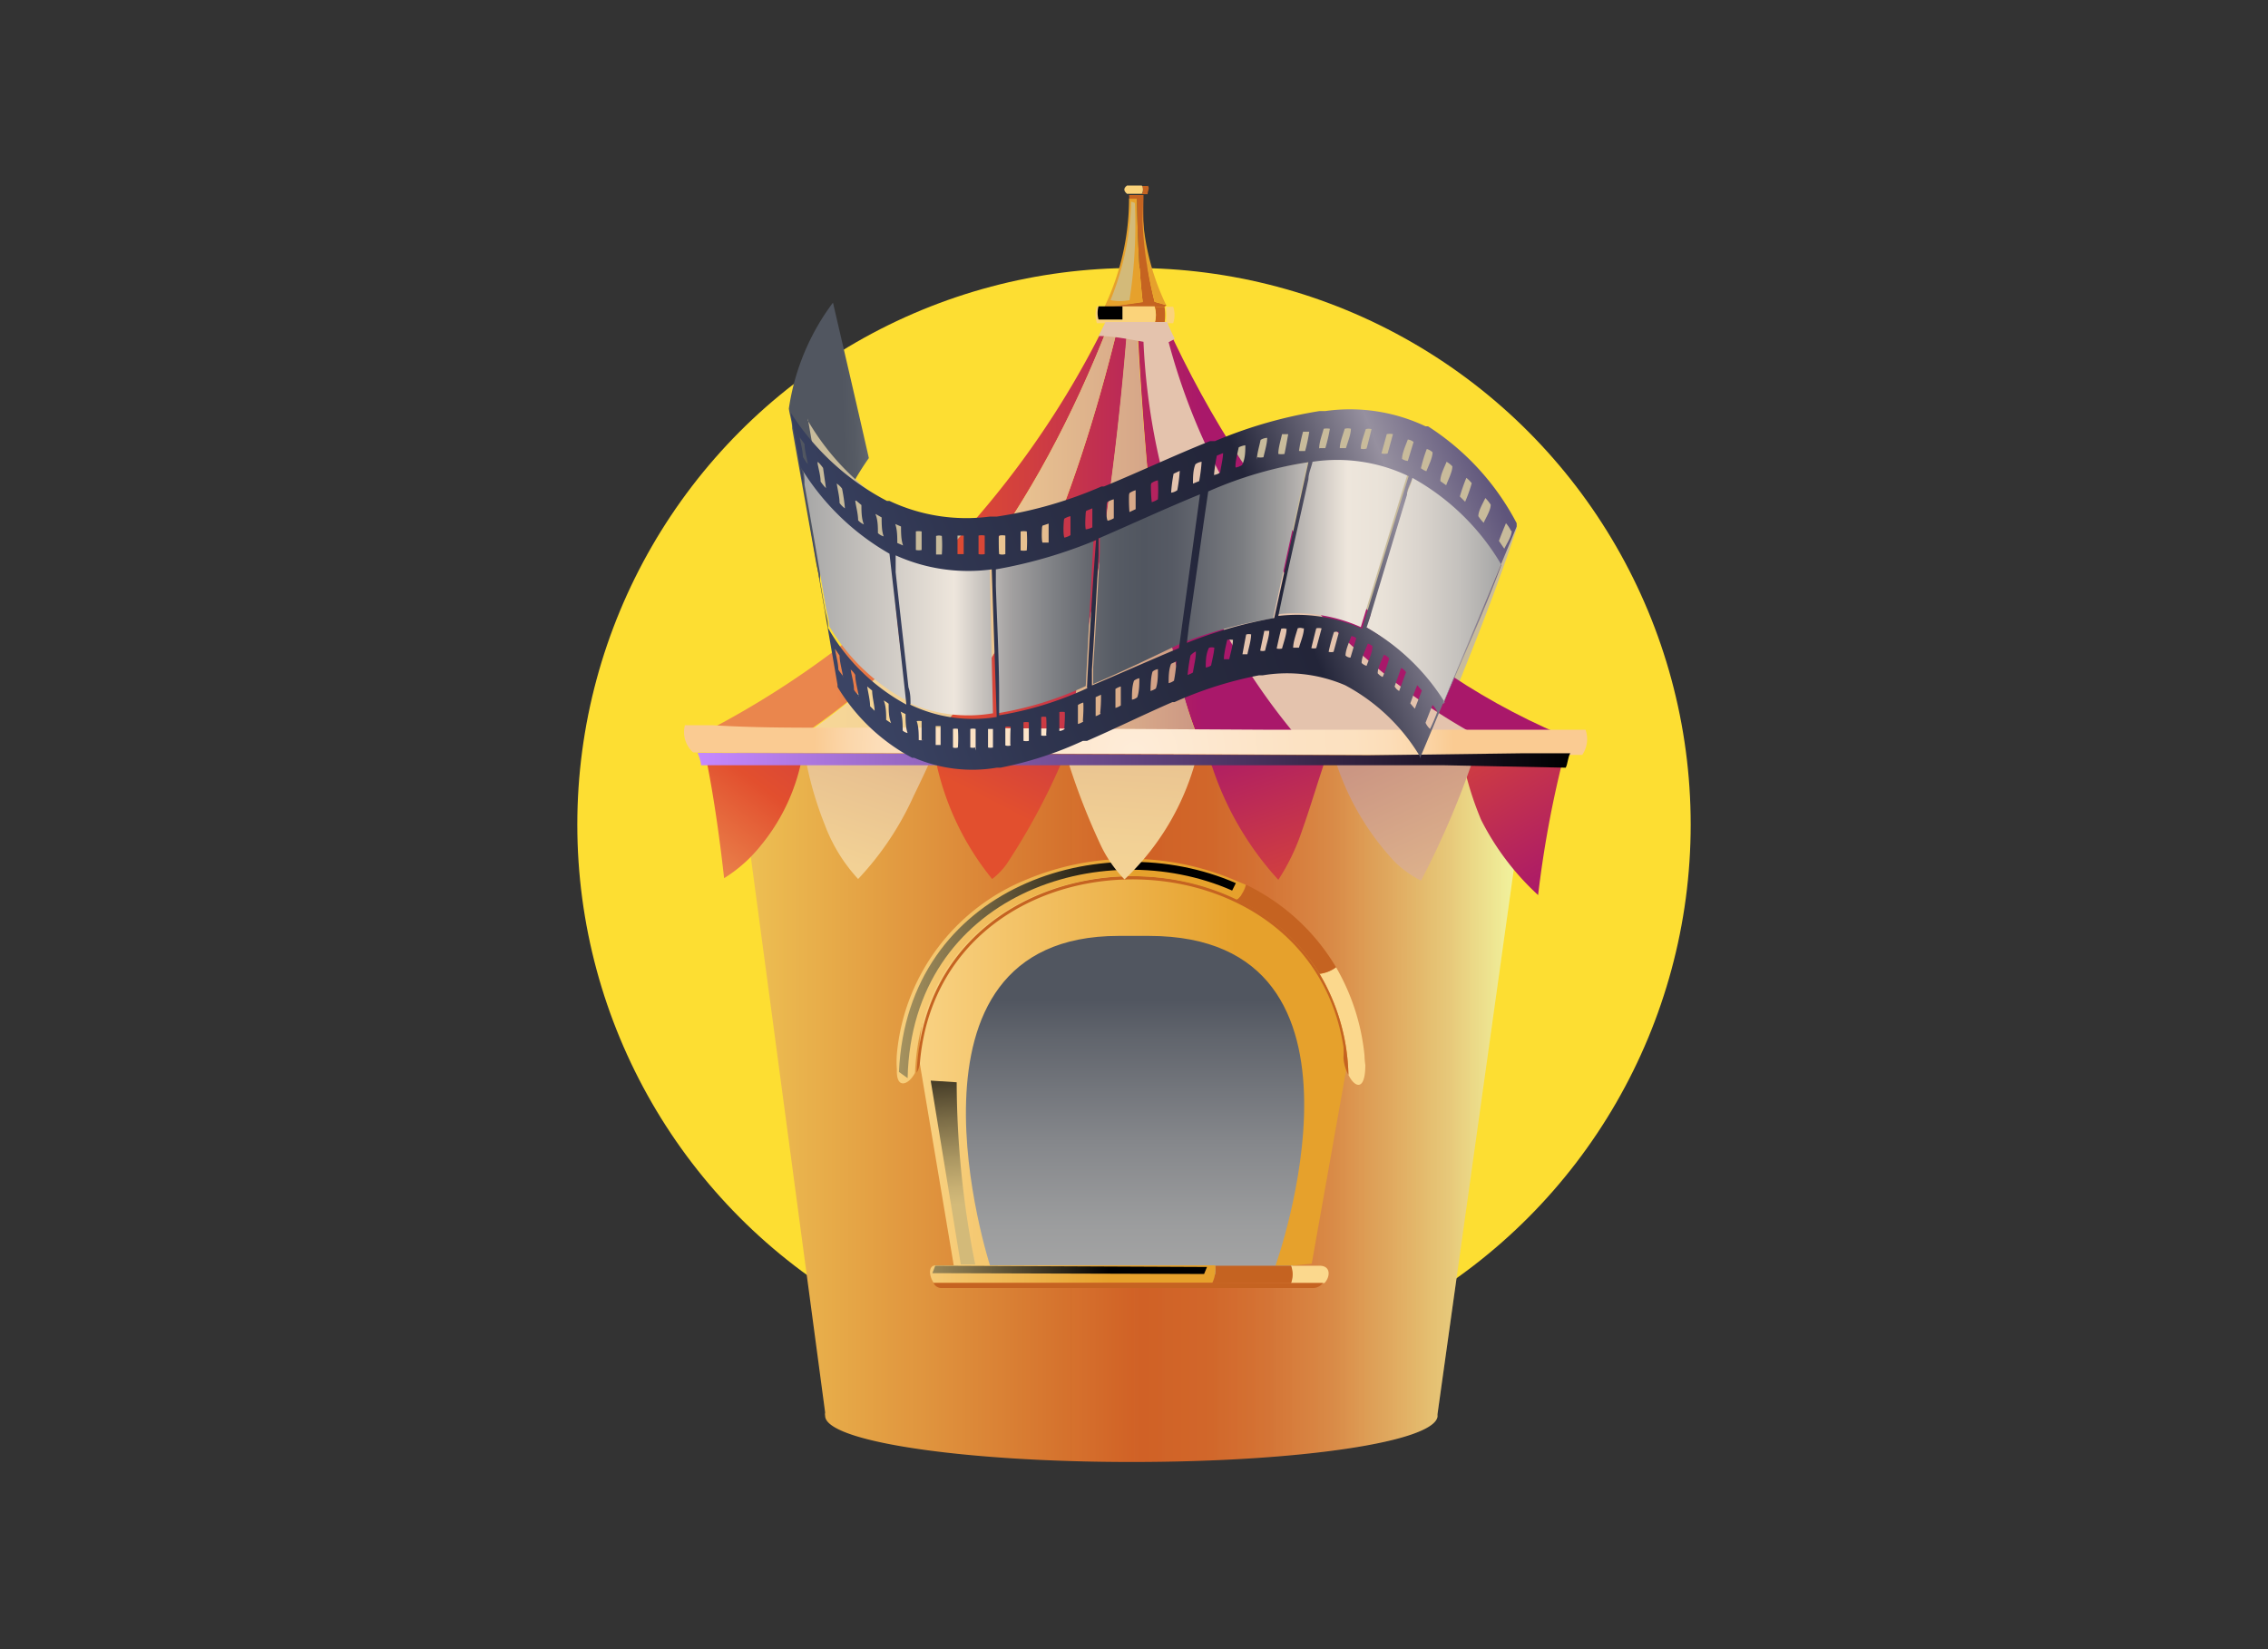 <svg xmlns="http://www.w3.org/2000/svg" xmlns:xlink="http://www.w3.org/1999/xlink" viewBox="0 0 55 40"><rect x="0" y="0" width="55" height="40" fill="#333333" stroke="none"/><defs><style>.cls-1{isolation:isolate;}.cls-2{fill:#fdde32;}.cls-3{fill:#e2e2e2;}.cls-4{fill:url(#未命名漸層_1431);}.cls-5{fill:#c8bb9b;}.cls-6{fill:url(#未命名漸層_1067);}.cls-7{fill:url(#未命名漸層_1086);}.cls-8{fill:url(#未命名漸層_1463);}.cls-9{fill:url(#鍊踑臇蜸馯鳺艜_132);}.cls-10{fill:url(#鍊踑臇蜸馯鳺艜_132-2);}.cls-11{fill:#c56321;}.cls-12{fill:url(#鍊踑臇蜸馯鳺艜_132-3);}.cls-13,.cls-16,.cls-17,.cls-20,.cls-21{mix-blend-mode:screen;}.cls-13{fill:url(#鍊踑臇蜸馯鳺艜_130);}.cls-14{fill:url(#鍊踑臇蜸馯鳺艜_132-4);}.cls-15{fill:url(#鍊踑臇蜸馯鳺艜_132-5);}.cls-16{fill:url(#鍊踑臇蜸馯鳺艜_130-2);}.cls-17{fill:url(#鍊踑臇蜸馯鳺艜_130-3);}.cls-18{fill:#fbd37a;}.cls-19{fill:url(#鍊踑臇蜸馯鳺艜_136);}.cls-20{fill:url(#鍊踑臇蜸馯鳺艜_130-4);}.cls-21{fill:url(#鍊踑臇蜸馯鳺艜_130-5);}.cls-22{fill:url(#鍊踑臇蜸馯鳺艜_5);}.cls-23{fill:url(#鍊踑臇蜸馯鳺艜_5-2);}.cls-24{fill:url(#鍊踑臇蜸馯鳺艜_5-3);}.cls-25{fill:url(#鍊踑臇蜸馯鳺艜_5-4);}.cls-26{fill:url(#鍊踑臇蜸馯鳺艜_2);}.cls-27{fill:url(#鍊踑臇蜸馯鳺艜_2-2);}.cls-28{fill:url(#鍊踑臇蜸馯鳺艜_2-3);}.cls-29{fill:#e4c3ad;mix-blend-mode:multiply;}.cls-30{fill:url(#未命名漸層_655);}.cls-31{fill:url(#未命名漸層_657);}.cls-32{fill:url(#未命名漸層_664);}.cls-33{fill:url(#鍊踑臇蜸馯鳺艜_5-5);}.cls-34{fill:url(#未命名漸層_666);}.cls-35{fill:url(#未命名漸層_665);}.cls-36{fill:url(#未命名漸層_657-2);}.cls-37{fill:url(#未命名漸層_682);}.cls-38{fill:url(#未命名漸層_681);}.cls-39{fill:url(#未命名漸層_1412);}.cls-40{fill:url(#未命名漸層_1419);}</style><linearGradient id="未命名漸層_1431" x1="270.54" y1="516.1" x2="272.43" y2="516.1" gradientTransform="matrix(1.02, 0.03, 0.03, 1.06, -271.12, -545.06)" gradientUnits="userSpaceOnUse"><stop offset="0.06" stop-color="#515660"/><stop offset="0.22" stop-color="#565b64"/><stop offset="0.41" stop-color="#646870"/><stop offset="0.61" stop-color="#7b7e84"/><stop offset="0.82" stop-color="#9c9c9f"/><stop offset="0.9" stop-color="#aaaaab"/></linearGradient><linearGradient id="未命名漸層_1067" x1="17.87" y1="26.72" x2="37.1" y2="26.72" gradientUnits="userSpaceOnUse"><stop offset="0" stop-color="#eec253"/><stop offset="0.51" stop-color="#cf5e22"/><stop offset="0.59" stop-color="#d06224"/><stop offset="0.67" stop-color="#d26d2b"/><stop offset="0.75" stop-color="#d68037"/><stop offset="0.82" stop-color="#db9b47"/><stop offset="0.9" stop-color="#e2bd5c"/><stop offset="0.97" stop-color="#ebe775"/><stop offset="1" stop-color="#eef87f"/></linearGradient><linearGradient id="未命名漸層_1086" x1="16.13" y1="26.76" x2="39.01" y2="26.76" gradientUnits="userSpaceOnUse"><stop offset="0" stop-color="#fff" stop-opacity="0"/><stop offset="0.44" stop-color="#fff" stop-opacity="0.01"/><stop offset="0.59" stop-color="#fff" stop-opacity="0.03"/><stop offset="0.71" stop-color="#fff" stop-opacity="0.08"/><stop offset="0.8" stop-color="#fff" stop-opacity="0.15"/><stop offset="0.87" stop-color="#fff" stop-opacity="0.23"/><stop offset="0.92" stop-color="#fff" stop-opacity="0.3"/></linearGradient><linearGradient id="未命名漸層_1463" x1="27.53" y1="31.03" x2="27.53" y2="20.27" gradientUnits="userSpaceOnUse"><stop offset="0" stop-color="#a5a5a5"/><stop offset="0.12" stop-color="#9c9d9e"/><stop offset="0.31" stop-color="#85878b"/><stop offset="0.55" stop-color="#60646c"/><stop offset="0.63" stop-color="#515660"/></linearGradient><linearGradient id="鍊踑臇蜸馯鳺艜_132" x1="-23.16" y1="-890.39" x2="-12.76" y2="-890.39" gradientTransform="matrix(1, 0, 0, 0.88, 43.04, 808.54)" gradientUnits="userSpaceOnUse"><stop offset="0.14" stop-color="#fbd88d"/><stop offset="0.97" stop-color="#e6a12c"/></linearGradient><linearGradient id="鍊踑臇蜸馯鳺艜_132-2" x1="-13.09" y1="-884.73" x2="-14.32" y2="-884.73" xlink:href="#鍊踑臇蜸馯鳺艜_132"/><linearGradient id="鍊踑臇蜸馯鳺艜_132-3" x1="-22.88" y1="-884.73" x2="-15.95" y2="-884.73" xlink:href="#鍊踑臇蜸馯鳺艜_132"/><linearGradient id="鍊踑臇蜸馯鳺艜_130" x1="-22.82" y1="-884.83" x2="-16.16" y2="-884.83" gradientTransform="matrix(1, 0, 0, 0.88, 43.04, 808.54)" gradientUnits="userSpaceOnUse"><stop offset="0" stop-color="#d3ba79"/><stop offset="0.1" stop-color="#c8b073"/><stop offset="0.27" stop-color="#ab9762"/><stop offset="0.5" stop-color="#7c6d47"/><stop offset="0.77" stop-color="#3c3422"/><stop offset="1"/></linearGradient><linearGradient id="鍊踑臇蜸馯鳺艜_132-4" x1="-12.24" y1="-891.59" x2="-13.54" y2="-891.59" xlink:href="#鍊踑臇蜸馯鳺艜_132"/><linearGradient id="鍊踑臇蜸馯鳺艜_132-5" x1="-23.7" y1="-893.07" x2="-15.26" y2="-893.07" xlink:href="#鍊踑臇蜸馯鳺艜_132"/><linearGradient id="鍊踑臇蜸馯鳺艜_130-2" x1="-23.65" y1="-893.12" x2="-15.49" y2="-893.12" xlink:href="#鍊踑臇蜸馯鳺艜_130"/><linearGradient id="鍊踑臇蜸馯鳺艜_130-3" x1="-22.16" y1="-885.4" x2="-22.54" y2="-890.07" xlink:href="#鍊踑臇蜸馯鳺艜_130"/><linearGradient id="鍊踑臇蜸馯鳺艜_136" x1="-18.7" y1="-2475.47" x2="-17.2" y2="-2475.47" gradientTransform="matrix(1, 0, 0, 0.74, 39.79, 1833.07)" gradientUnits="userSpaceOnUse"><stop offset="0.21" stop-color="#fbd88d"/><stop offset="0.97" stop-color="#e6a12c"/></linearGradient><linearGradient id="鍊踑臇蜸馯鳺艜_130-4" x1="-18.25" y1="-2473.77" x2="-18.25" y2="-2477.39" gradientTransform="matrix(1, 0, 0, 0.74, 39.79, 1833.07)" xlink:href="#鍊踑臇蜸馯鳺艜_130"/><linearGradient id="鍊踑臇蜸馯鳺艜_130-5" x1="-18.52" y1="-2473.8" x2="-18.52" y2="-2473.04" gradientTransform="matrix(1, 0, 0, 0.74, 39.79, 1833.07)" xlink:href="#鍊踑臇蜸馯鳺艜_130"/><linearGradient id="鍊踑臇蜸馯鳺艜_5" x1="-22.75" y1="-905.31" x2="-13.87" y2="-905.31" gradientTransform="matrix(1, 0, 0, 0.88, 43.04, 808.54)" gradientUnits="userSpaceOnUse"><stop offset="0" stop-color="#ea864d"/><stop offset="0.27" stop-color="#e24f2e"/><stop offset="0.52" stop-color="#d13f3f"/><stop offset="1" stop-color="#a9186a"/></linearGradient><linearGradient id="鍊踑臇蜸馯鳺艜_5-2" x1="-22.75" y1="-905.32" x2="-13.87" y2="-905.32" xlink:href="#鍊踑臇蜸馯鳺艜_5"/><linearGradient id="鍊踑臇蜸馯鳺艜_5-3" x1="-22.75" y1="-905.34" x2="-13.87" y2="-905.34" xlink:href="#鍊踑臇蜸馯鳺艜_5"/><linearGradient id="鍊踑臇蜸馯鳺艜_5-4" x1="-22.75" y1="-905.35" x2="-13.87" y2="-905.35" xlink:href="#鍊踑臇蜸馯鳺艜_5"/><linearGradient id="鍊踑臇蜸馯鳺艜_2" x1="-22.75" y1="-905.31" x2="-13.87" y2="-905.31" gradientTransform="matrix(1, 0, 0, 0.88, 43.04, 808.54)" gradientUnits="userSpaceOnUse"><stop offset="0" stop-color="#f6d697"/><stop offset="0.23" stop-color="#f2d195"/><stop offset="0.51" stop-color="#e8c190"/><stop offset="0.82" stop-color="#d7a889"/><stop offset="1" stop-color="#cb9683"/></linearGradient><linearGradient id="鍊踑臇蜸馯鳺艜_2-2" x1="-22.75" y1="-905.33" x2="-13.87" y2="-905.33" xlink:href="#鍊踑臇蜸馯鳺艜_2"/><linearGradient id="鍊踑臇蜸馯鳺艜_2-3" x1="-22.75" y1="-905.34" x2="-13.87" y2="-905.34" xlink:href="#鍊踑臇蜸馯鳺艜_2"/><linearGradient id="未命名漸層_655" x1="16.69" y1="20.92" x2="22" y2="13.95" gradientUnits="userSpaceOnUse"><stop offset="0" stop-color="#ea864d"/><stop offset="0.29" stop-color="#e24f2e"/><stop offset="0.54" stop-color="#d13f3f"/><stop offset="1" stop-color="#a9186a"/></linearGradient><linearGradient id="未命名漸層_657" x1="19.65" y1="22.61" x2="22.23" y2="14.93" gradientTransform="matrix(1, 0, 0, 1, 0, 0)" xlink:href="#鍊踑臇蜸馯鳺艜_2"/><linearGradient id="未命名漸層_664" x1="23.01" y1="20.85" x2="26.26" y2="14.54" gradientUnits="userSpaceOnUse"><stop offset="0.24" stop-color="#e24f2e"/><stop offset="0.5" stop-color="#d13f3f"/><stop offset="1" stop-color="#a9186a"/></linearGradient><linearGradient id="鍊踑臇蜸馯鳺艜_5-5" x1="33.77" y1="14.15" x2="38.21" y2="21.29" gradientTransform="matrix(1, 0, 0, 1, 0, 0)" xlink:href="#鍊踑臇蜸馯鳺艜_5"/><linearGradient id="未命名漸層_666" x1="37.06" y1="24.9" x2="33.46" y2="17.23" gradientUnits="userSpaceOnUse"><stop offset="0" stop-color="#f6d697"/><stop offset="0.88" stop-color="#cb9683"/></linearGradient><linearGradient id="未命名漸層_665" x1="32.39" y1="23.35" x2="30.38" y2="17.44" gradientUnits="userSpaceOnUse"><stop offset="0.04" stop-color="#e24f2e"/><stop offset="0.37" stop-color="#d13f3f"/><stop offset="1" stop-color="#a9186a"/></linearGradient><linearGradient id="未命名漸層_657-2" x1="27.19" y1="22.65" x2="27.75" y2="13.34" gradientTransform="matrix(1, 0, 0, 1, 0, 0)" xlink:href="#鍊踑臇蜸馯鳺艜_2"/><radialGradient id="未命名漸層_682" cx="27.5" cy="137.66" r="7.76" gradientTransform="translate(0 -122.14) scale(1 1.02)" gradientUnits="userSpaceOnUse"><stop offset="0.01" stop-color="#feecd8"/><stop offset="0.51" stop-color="#fce2c3"/><stop offset="0.69" stop-color="#fce1c0"/><stop offset="0.8" stop-color="#fcddb8"/><stop offset="0.9" stop-color="#fbd6a9"/><stop offset="0.99" stop-color="#facc94"/><stop offset="1" stop-color="#facb92"/></radialGradient><linearGradient id="未命名漸層_681" x1="16.95" y1="18.41" x2="38.08" y2="18.41" gradientUnits="userSpaceOnUse"><stop offset="0" stop-color="#c588ff"/><stop offset="1"/></linearGradient><linearGradient id="未命名漸層_1412" x1="19.4" y1="14.26" x2="36.42" y2="14.26" gradientUnits="userSpaceOnUse"><stop offset="0" stop-color="#a5a5a5"/><stop offset="0.22" stop-color="#eee6dc"/><stop offset="0.25" stop-color="#d0cbc5"/><stop offset="0.3" stop-color="#a3a1a1"/><stop offset="0.36" stop-color="#7f8185"/><stop offset="0.41" stop-color="#666970"/><stop offset="0.45" stop-color="#565b64"/><stop offset="0.49" stop-color="#515660"/><stop offset="0.53" stop-color="#565a64"/><stop offset="0.57" stop-color="#64676f"/><stop offset="0.63" stop-color="#7b7d81"/><stop offset="0.68" stop-color="#9c9b9b"/><stop offset="0.73" stop-color="#c6c1bc"/><stop offset="0.78" stop-color="#eee6dc"/><stop offset="0.83" stop-color="#e9e2d8"/><stop offset="0.88" stop-color="#dbd5ce"/><stop offset="0.94" stop-color="#c4c1bd"/><stop offset="1" stop-color="#a5a5a5"/></linearGradient><linearGradient id="未命名漸層_1419" x1="35.76" y1="10.56" x2="20.55" y2="16.56" gradientUnits="userSpaceOnUse"><stop offset="0" stop-color="#5f557b"/><stop offset="0.14" stop-color="#96909f"/><stop offset="0.34" stop-color="#232539"/><stop offset="0.53" stop-color="#272a3f"/><stop offset="0.79" stop-color="#303651"/><stop offset="1" stop-color="#3b4464"/></linearGradient></defs><title>頁面_Mobile_FAol</title><g class="cls-1"><g id="Menu"><circle class="cls-2" cx="27.5" cy="20" r="13.5"/><path class="cls-3" d="M31.55,10.12h0c-.07.13-.14.26-.22.39l-1.48,2.63-.22.39s0,0,0,0a5.59,5.59,0,0,1,1.79,2.16l2.19-3.1a6.06,6.06,0,0,0-2-2.5Z"/><path class="cls-4" d="M21.07,11.11a7,7,0,0,0-1.2,3h0v0c0-.16-.05-.31-.08-.47-.19-1.08-.39-2.17-.58-3.25,0-.16-.06-.32-.08-.48a0,0,0,0,1,0,0,5.65,5.65,0,0,1,1.07-2.57C20.48,8.55,20.78,9.83,21.07,11.11Z"/><path class="cls-5" d="M34.58,18.5l0-.06a4.56,4.56,0,0,0-1.8-1.71h0l0,0-.05,0a3.5,3.5,0,0,0-1.94-.24h-.1a8.79,8.79,0,0,0-2,.64h0l0,0c-.69.3-1.38.65-2.07.94h0l-.05,0a9.31,9.31,0,0,1-2,.64h-.1a3.41,3.41,0,0,1-1.94-.23h0l0,0,0,0a4.56,4.56,0,0,1-1.8-1.71l0,0,0,0-1.14-6.62,0,.05,0,0a6,6,0,0,0,2.24,2.21l.05,0,0,0h0a4.32,4.32,0,0,0,2.42.37h.11a10.76,10.76,0,0,0,2.53-.73l.06,0h.06c.85-.35,1.71-.75,2.56-1.1l.06,0,0,0h0A10.9,10.9,0,0,1,32,10.16h.12a4.35,4.35,0,0,1,2.42.37l0,0,0,0h0a6,6,0,0,1,2.24,2.21.35.35,0,0,1,0,.08C36.14,14.75,35.36,16.62,34.58,18.5Z"/><path class="cls-6" d="M37.05,18.12a.3.3,0,0,0-.17-.08L18.08,18a.21.21,0,0,0-.16.08.23.23,0,0,0-.05.18l2.14,16h0a.19.19,0,0,0,0,.08c0,.62,3.33,1.12,7.43,1.12s7.33-.49,7.42-1.1c0,0,0,0,0-.06l2.24-16A.29.29,0,0,0,37.05,18.12Z"/><path class="cls-7" d="M37.05,18.16a.3.3,0,0,0-.17-.08L18.08,18a.21.21,0,0,0-.16.08.23.23,0,0,0-.05.18l2.14,16h0a.19.19,0,0,0,0,.08c0,.62,3.33,1.12,7.43,1.12s7.33-.49,7.42-1.1c0,0,0,0,0-.06l2.24-16A.29.29,0,0,0,37.05,18.16Z"/><path class="cls-8" d="M22.87,25.91l.7,5,7.74,0,.89-5a4.41,4.41,0,0,0-4.74-3.83C23.1,22.15,22.87,25.91,22.87,25.91Z"/><path class="cls-9" d="M31.31,30.7h-.38s2.88-8-3.07-8h-.73c-5.71,0-3.12,8-3.12,8h-.88l-.84-5c0-6.09,10.41-6.06,10.4,0l-.88,4.95Z"/><path class="cls-10" d="M32,30.7c.28,0,.26.27.12.42H31.3a.61.61,0,0,0,0-.42H32Z"/><path class="cls-11" d="M31.3,31.12h.78a.31.31,0,0,1-.22.12h-.14l-8.47,0h-.44a.21.21,0,0,1-.17-.12l6.76,0Z"/><path class="cls-11" d="M31.31,30.7a.61.61,0,0,1,0,.42H29.4a.77.77,0,0,0,.07-.42h1.84Z"/><path class="cls-12" d="M29.47,30.69a.77.77,0,0,1-.07.42l-6.76,0c-.11-.16-.14-.42.06-.42H24Z"/><polygon class="cls-13" points="22.68 30.7 29.27 30.73 29.2 30.9 22.61 30.88 22.68 30.7"/><path class="cls-14" d="M33.11,25.83c0,.65-.26.55-.41.24h0a5,5,0,0,0-.7-2.45.83.83,0,0,0,.4-.16,5.3,5.3,0,0,1,.69,2.14A1.79,1.79,0,0,0,33.11,25.83Z"/><path class="cls-11" d="M32,23.62a5,5,0,0,1,.7,2.45h0a1,1,0,0,1-.12-.41,2.51,2.51,0,0,0,0-.27c-.84-5.29-9-5.42-10.16-.34a5.27,5.27,0,0,0-.11.71.66.66,0,0,1-.08.26c.18-4.27,4.74-5.68,7.8-4.2A4.77,4.77,0,0,1,32,23.62Z"/><path class="cls-11" d="M32.4,23.46a.83.83,0,0,1-.4.16,4.77,4.77,0,0,0-2-1.8.68.68,0,0,0,.22-.36A5.14,5.14,0,0,1,32.4,23.46Z"/><path class="cls-15" d="M30.21,21.46a.68.68,0,0,1-.22.36c-3.06-1.48-7.62-.07-7.8,4.2-.14.28-.46.43-.44-.08a2.43,2.43,0,0,1,0-.38,5.06,5.06,0,0,1,3.15-4.23,6.5,6.5,0,0,1,5,0Z"/><path class="cls-16" d="M21.8,26c.2-4.5,4.91-6,8.17-4.58l-.09.18c-3.18-1.4-7.77.11-7.87,4.55Z"/><path class="cls-17" d="M22.57,26.21l.73,4.46h.35a22.62,22.62,0,0,1-.45-4.42Z"/><path class="cls-18" d="M28.45,7.44a.62.62,0,0,1,0,.4h-.18a1.34,1.34,0,0,0,0-.4h.21Z"/><path class="cls-11" d="M28.24,7.44H26.86l.85-.12c-.09-.79-.12-1.57-.14-2.49l-.19,0a.31.31,0,0,0,0-.1h.35v.1l0,0A9.35,9.35,0,0,0,28,7.32l.29.08v0Z"/><path class="cls-11" d="M28.24,7.44a1.34,1.34,0,0,1,0,.4H28a.68.68,0,0,0,0-.4Z"/><path class="cls-18" d="M28,7.44a.68.68,0,0,1,0,.4H26.6a.66.66,0,0,1,0-.41H28Z"/><path class="cls-11" d="M27.83,4.5c.06.06,0,.13,0,.21h-.14a.2.2,0,0,0,0-.2h.14Z"/><path class="cls-19" d="M28.28,7.4,28,7.32a9.35,9.35,0,0,1-.3-2.49l0,0A5.84,5.84,0,0,0,28.28,7.4Zm-.71-2.58-.19,0a6.11,6.11,0,0,1-.6,2.63h.08l.85-.12C27.62,6.52,27.59,5.74,27.57,4.82Z"/><path class="cls-18" d="M27.69,4.5a.2.2,0,0,1,0,.2h-.36c-.08-.07-.09-.13,0-.2h.4Z"/><path class="cls-20" d="M27.43,4.89a6.71,6.71,0,0,1-.5,2.39,1.18,1.18,0,0,0,.46,0,11.61,11.61,0,0,0,.13-2.36Z"/><path class="cls-21" d="M26.64,7.43a.58.58,0,0,0,0,.32h.58l0-.32Z"/><path class="cls-22" d="M37.85,17.82l-2.63,0C32,16,29.65,12.59,28,7.84h.27C30.45,12.6,33.6,16,37.85,17.82Z"/><path class="cls-23" d="M32.11,17.78l-3.1,0c-.75-1.92-1.18-5.21-1.43-9.92h.22C28.74,12.57,30.14,15.9,32.11,17.78Z"/><path class="cls-24" d="M27.13,7.84h.22a73.42,73.42,0,0,1-1.45,9.89h0l-3.12,0h0C24.5,15.7,26,12.51,27.13,7.84Z"/><path class="cls-25" d="M26.81,7.84h.09c-1.81,4.65-4.28,7.79-7.23,9.84h0l-2.43,0A22.17,22.17,0,0,0,26.81,7.84Z"/><path class="cls-26" d="M35.22,17.8l-3.11,0c-2-1.88-3.37-5.21-4.31-9.94H28C29.65,12.59,32,16,35.22,17.8Z"/><path class="cls-27" d="M29,17.76l-3.11,0h0a73.42,73.42,0,0,0,1.45-9.89h.23C27.83,12.55,28.26,15.84,29,17.76Z"/><path class="cls-28" d="M26.9,7.84h.23C26,12.51,24.5,15.7,22.78,17.71h0l-3.11,0h0C22.62,15.63,25.09,12.49,26.9,7.84Z"/><path class="cls-29" d="M26.64,8.15c.37,0,.73.08,1.09.14a16,16,0,0,0,3.64,9.48h.74l3.11,0h.46a15.43,15.43,0,0,1-7.34-9.47l.15-.08c-.07-.14-.13-.27-.19-.41H26.81Z"/><path class="cls-30" d="M17.56,21.3a3.48,3.48,0,0,0,.88-.78,4.76,4.76,0,0,0,1-2.09H17.13C17.32,19.36,17.47,20.48,17.56,21.3Z"/><path class="cls-31" d="M20,20a4,4,0,0,0,.81,1.32,7.3,7.3,0,0,0,1.34-2c.14-.29.28-.58.4-.85h-3A8.38,8.38,0,0,0,20,20Z"/><path class="cls-32" d="M24.06,21.32a1.72,1.72,0,0,0,.35-.36,15.83,15.83,0,0,0,1.36-2.53H22.69A6.71,6.71,0,0,0,24.06,21.32Z"/><path class="cls-33" d="M35.92,19.89a6.39,6.39,0,0,0,1.38,1.82,26,26,0,0,1,.6-3.28H35.47A7.61,7.61,0,0,0,35.92,19.89Z"/><path class="cls-34" d="M33.83,20.91a2.62,2.62,0,0,0,.63.45,21,21,0,0,0,1.26-2.93H32.38A6.41,6.41,0,0,0,33.83,20.91Z"/><path class="cls-35" d="M29.4,18.61A7.59,7.59,0,0,0,31,21.34a5.2,5.2,0,0,0,.57-1.18c.21-.59.4-1.24.57-1.73h-2.8C29.34,18.49,29.37,18.54,29.4,18.61Z"/><path class="cls-36" d="M26.67,20.45a3.07,3.07,0,0,0,.6.88A6.2,6.2,0,0,0,29,18.43H25.89A16.26,16.26,0,0,0,26.67,20.45Z"/><path class="cls-37" d="M38.45,17.7H30.81L22,17.65l-1.87,0c-.95,0-1.9,0-2.84-.06h-.68a.66.66,0,0,0,.2.66H17l16,.06h5.37A.68.68,0,0,0,38.45,17.7Z"/><path class="cls-38" d="M36.94,18.27h1.14c-.06.1-.06.25-.11.35h0l-3-.06H17c0-.1-.05-.2-.08-.3l16.27.06Z"/><path class="cls-39" d="M22,17a4.84,4.84,0,0,1-1.89-1.81.1.1,0,0,1,0,0c0-.15-.05-.29-.08-.44-.17-1-.34-2-.52-3,0-.14,0-.29-.07-.44v0h0a6,6,0,0,0,2.16,2.11C21.7,14.6,21.84,15.82,22,17ZM33,15.21c.38-1.24.75-2.47,1.13-3.7a4,4,0,0,0-2.33-.35h0v0c0,.14-.07.28-.1.42-.21,1-.43,1.93-.64,2.89l-.09.43s0,0,0,0A3.86,3.86,0,0,1,33,15.21Zm-3.75-3.33h0v0l-.06.41c-.14,1-.27,1.91-.41,2.86l-.05.42s0,0,0,0A10.62,10.62,0,0,1,30.87,15c.28-1.26.55-2.52.83-3.78A9.54,9.54,0,0,0,29.27,11.88Zm5-.32h0v0c0,.14-.09.27-.13.41l-.87,2.83c0,.14-.08.27-.13.41v0A5.29,5.29,0,0,1,35,17.07c.46-1.13.93-2.26,1.4-3.4A5.72,5.72,0,0,0,34.26,11.56ZM21.67,13.43h0v0c0,.13,0,.27,0,.41.1.93.21,1.86.31,2.79,0,.14,0,.28.05.41v0a3.53,3.53,0,0,0,2.05.26L24,13.77A4.27,4.27,0,0,1,21.67,13.43Zm5-.43h0v0l0,.41c-.05.92-.1,1.85-.16,2.77,0,.14,0,.27,0,.41s0,0,0,0c.71-.3,1.45-.66,2.16-1l.51-3.73C28.33,12.26,27.49,12.65,26.68,13Zm-2.56.76h0v0c0,.13,0,.27,0,.4,0,.91.06,1.82.08,2.73,0,.14,0,.27,0,.41h0a8.21,8.21,0,0,0,2.14-.66c.06-1.2.13-2.41.19-3.62A11.49,11.49,0,0,1,24.12,13.76Z"/><path class="cls-40" d="M34.63,10.34h-.06l0,0a4.28,4.28,0,0,0-2.43-.37H32a11,11,0,0,0-2.54.73h-.06l-.06,0c-.85.34-1.72.75-2.57,1.1h0l0,0-.06,0a10.07,10.07,0,0,1-2.54.73H24a4.37,4.37,0,0,1-2.43-.38h0l0,0-.06,0A6.12,6.12,0,0,1,19.17,10l0,0,0,0,1.14,6.61,0,.05h0a4.68,4.68,0,0,0,1.81,1.72l.05,0h0a3.56,3.56,0,0,0,2,.24h.09a8.76,8.76,0,0,0,2-.65l.05,0h.05c.69-.3,1.38-.64,2.07-.94l.05,0h0a9.34,9.34,0,0,1,2.05-.65h.09a3.57,3.57,0,0,1,2,.24l0,0h0a4.68,4.68,0,0,1,1.81,1.72.21.21,0,0,1,0,.06q1.19-2.82,2.35-5.63l0-.08A6.2,6.2,0,0,0,34.63,10.34Zm1.22,2.18c0-.13.11-.31.17-.44h0a1,1,0,0,1,.13.16s0,0,0,0,0,0,0,0h0c0,.14-.12.32-.17.44h0s0,0,0,0h0a1,1,0,0,1-.13-.16h0s0,0,0,0Zm-.45-.47a4.19,4.19,0,0,1,.16-.46h0a.8.8,0,0,1,.13.13h0a0,0,0,0,1,0,0v0a3.43,3.43,0,0,1-.16.45h0s0,0,0,0h0l-.13-.13h0s0,0,0,0Zm-.47-.39c0-.15.1-.33.15-.46h0s0,0,0,0h0a.67.67,0,0,1,.14.11h0s0,0,0,0h0c0,.14-.1.32-.15.46a0,0,0,0,1,0,0h0l-.14-.1h0s0,0,0,0Zm-.47-.31a3.5,3.5,0,0,1,.14-.46v0h0a.34.34,0,0,1,.14.08h0s0,0,0,0v0c0,.14-.1.33-.15.46a0,0,0,0,1,0,0s0,0,0,0h0a.5.5,0,0,1-.14-.08h0s0,0,0,0ZM34,11.13c0-.14.09-.33.14-.47h0s0,0,0,0h0a.28.28,0,0,1,.14.06h0s0,0,0,0v0l-.14.46v0s0,0,0,0h0a.29.29,0,0,1-.14-.05s0,0,0,0,0,0,0,0ZM33.5,11l.13-.47h0s0,0,0,0h0a.37.37,0,0,1,.15,0h0s0,0,0,0,0,0,0,0-.09.33-.13.47h0s0,0,0,0h0a.35.35,0,0,1-.14,0h0s0,0,0,0ZM33,10.88c0-.14.08-.33.12-.47s0,0,0,0v0h0a.22.22,0,0,1,.14,0h0s0,0,0,0,0,0,0,0-.08.33-.12.47v0s0,0,0,0h0a.25.25,0,0,1-.15,0h0s0,0,0,0S33,10.88,33,10.88Zm-.51,0c0-.15.08-.34.12-.48h0s0,0,0,0h0a.26.26,0,0,1,.15,0h0s0,0,0,0v0c0,.14-.08.33-.12.47h0s0,0,0,0h-.15s0,0,0,0Zm-.5,0c0-.15.07-.33.11-.48h0s0,0,0,0h0a.39.39,0,0,1,.15,0h0s0,0,0,0,0,0,0,0a4,4,0,0,1-.11.47v0s0,0,0,0H32s0,0,0,0Zm-.49.06a3.94,3.94,0,0,1,.1-.47v0l0,0h0l.15,0h0s0,0,0,0,0,0,0,0a3.94,3.94,0,0,1-.1.47v0l0,0h0l-.14,0h0s0,0,0,0S31.51,10.94,31.51,10.93ZM31,11c0-.14.06-.33.09-.47v0a0,0,0,0,1,0,0h0l.15,0h0s0,0,0,0,0,0,0,0-.06.34-.09.48h0a0,0,0,0,1,0,0h0a.42.42,0,0,1-.15,0h0s0,0,0,0Zm-.52.15c0-.14.06-.33.09-.48h0s0,0,0,0h0a.33.33,0,0,1,.16-.05h0s0,0,0,0v0c0,.14-.06.33-.09.47v0s0,0,0,0h0a.42.42,0,0,1-.15,0h0s0,0,0,0Zm-.52.17c0-.14.05-.33.08-.47h0s0,0,0,0h0a.49.49,0,0,1,.16-.05h0s0,0,0,0h0c0,.14,0,.33-.08.48h0s0,0,0,0h0a.47.47,0,0,1-.15.06h0Zm-.52.2a3.81,3.81,0,0,1,.07-.47h0s0,0,0,0h0l.15-.06h0s0,0,0,0v0c0,.13-.05.32-.07.47h0s0,0,0,0h0a.32.32,0,0,1-.15.06h0s0,0,0,0S29.43,11.57,29.43,11.56Zm-.51.21c0-.14,0-.33.06-.47s0,0,0,0,0,0,0,0h0a.32.32,0,0,1,.15-.06h0s0,0,0,0h0a3.78,3.78,0,0,1-.06.47h0s0,0,0,0h0l-.15.06h0s0,0,0,0Zm-.53.22a3.87,3.87,0,0,1,.06-.46v0l0,0h0l.15-.07h0s0,0,0,0h0a3.78,3.78,0,0,1-.06.47h0s0,0,0,0h0a.32.32,0,0,1-.15.06h0s0,0,0,0Zm-.48-.23h0s0,0,0,0h0a.43.43,0,0,1,.16-.07h0s0,0,0,0h0a3.73,3.73,0,0,1,0,.46v0s0,0,0,0h0a.51.51,0,0,1-.15.07h0s0,0,0,0h0A3.73,3.73,0,0,1,27.91,11.76Zm-.53.24v0s0,0,0,0,0,0,0,0a.51.51,0,0,1,.15-.07h0s0,0,0,0h0c0,.14,0,.32,0,.46v0l0,0h0l-.15.07h0s0,0,0,0h0A3.57,3.57,0,0,1,27.38,12Zm-.54.22h0s0,0,0,0h0a.56.56,0,0,1,.16-.07h0s0,0,0,0h0c0,.14,0,.32,0,.46h0s0,0,0,0,0,0,0,0a.47.47,0,0,1-.15.06h0s0,0,0,0h0C26.82,12.54,26.83,12.36,26.84,12.22Zm-.51.21v0l0,0h0l.15-.06h0s0,0,0,0h0c0,.14,0,.32,0,.46h0s0,0,0,0h0a.49.49,0,0,1-.16.05h0s0,0,0,0h0C26.31,12.75,26.32,12.57,26.33,12.43Zm-.53.19h0s0,0,0,0h0a.47.47,0,0,1,.15-.06h0s0,0,0,0h0c0,.14,0,.32,0,.46h0s0,0,0,0h0a.47.47,0,0,1-.15.06h0s0,0,0,0h0C25.78,12.94,25.79,12.76,25.8,12.62Zm-.53.17h0s0,0,0,0h0l.15-.05h0s0,0,0,0h0c0,.14,0,.32,0,.46h0s0,0,0,0h0l-.15,0h0s0,0,0,0v0C25.26,13.11,25.26,12.93,25.27,12.79Zm-.53.14h0s0,0,0,0h0a.42.42,0,0,1,.15,0h0a3.53,3.53,0,0,1,0,.46h0v0a0,0,0,0,1,0,0,.37.37,0,0,1-.15,0h0s0,0,0,0h0Zm-.52.1h0s0,0,0,0h0a.4.4,0,0,1,.15,0h0s0,0,0,0h0c0,.13,0,.31,0,.45s0,0,0,0,0,0,0,0h0a.26.26,0,0,1-.15,0h0s0,0,0,0h0C24.22,13.35,24.22,13.17,24.22,13Zm-.5,0s0,0,0,0h0a.36.36,0,0,1,.15,0h0s0,0,0,0h0c0,.13,0,.31,0,.45h0s0,0,0,0h0a.39.39,0,0,1-.15,0h0l0,0h0c0-.14,0-.32,0-.46Zm-.51,0s0,0,0,0h.15l0,0v0c0,.13,0,.31,0,.45h0s0,0,0,0h-.15s0,0,0,0v0c0-.13,0-.31,0-.45ZM22.7,13s0,0,0,0h0a.23.23,0,0,1,.14,0h0a0,0,0,0,1,0,0v0a3.29,3.29,0,0,1,0,.45s0,0,0,0,0,0,0,0h0l-.14,0h0s0,0,0,0h0c0-.14,0-.32,0-.46Zm-.5-.11s0,0,0,0h0a.42.42,0,0,1,.15,0h0s0,0,0,0h0c0,.14,0,.32,0,.45v0s0,0,0,0h0a.37.37,0,0,1-.14,0h0s0,0,0,0h0c0-.14,0-.32,0-.46Zm-.49-.18s0,0,0,0,0,0,0,0l.14.06h0a0,0,0,0,1,0,0v0c0,.14,0,.32.05.46h0l-.14-.06h0s0,0,0,0v0c0-.14,0-.32-.05-.46Zm-.47-.24s0,0,0,0,0,0,0,0l.14.08h0l0,0v0c0,.14,0,.33.05.46h0s0,0,0,0h0a.34.34,0,0,1-.14-.08h0l0,0v0c0-.14,0-.32-.06-.46Zm-.48-.33s0,0,0,0h0l.13.11h0a0,0,0,0,1,0,0v0c0,.14,0,.33.06.47h0s0,0,0,0h0a.41.41,0,0,1-.14-.1h0s0,0,0,0h0c0-.15-.05-.33-.07-.47Zm-.48-.42s0,0,0,0h0a.55.55,0,0,1,.14.13h0s0,0,0,0h0a4.28,4.28,0,0,1,.07.48h0a.53.53,0,0,1-.13-.13h0a0,0,0,0,1,0,0h0c0-.15-.05-.34-.07-.48Zm-.45-.52h0a1,1,0,0,1,.13.15h0s0,0,0,0h0l.07.49h0a1.26,1.26,0,0,1-.13-.16h0s0,0,0,0v0c0-.15-.06-.34-.08-.48h0S19.82,11.22,19.83,11.23Zm-.45-.61h0l.13.18v0s0,0,0,0v0c0,.15.06.35.08.49h0s0,0,0,0h0a1.4,1.4,0,0,1-.12-.18h0s0,0,0,0v0c0-.15-.06-.35-.08-.49h0S19.37,10.61,19.38,10.62Zm1.06,5.8h0a1.18,1.18,0,0,1-.11-.15h0s0,0,0,0v0c0-.15-.06-.35-.08-.5h0s0,0,0,0h0s.07.1.11.16h0a0,0,0,0,1,0,0v0c0,.15.06.35.08.49h0S20.45,16.43,20.44,16.42Zm-.36-1.19a.1.1,0,0,1,0,0c0-.15-.05-.29-.08-.44-.17-1-.34-2-.52-3,0-.14,0-.29-.07-.44v0h0a6,6,0,0,0,2.16,2.11c.14,1.22.28,2.44.41,3.66A4.84,4.84,0,0,1,20.08,15.23Zm.74,1.66h0a.5.5,0,0,1-.11-.13h0s0,0,0,0h0c0-.15-.06-.35-.08-.49h0s0,0,0,0h0a.5.5,0,0,1,.11.13h0s0,0,0,0h0c0,.15.06.35.08.49h0S20.83,16.9,20.82,16.89Zm.39.38s0,0,0,0l-.11-.11h0a0,0,0,0,1,0,0v0c0-.15-.05-.34-.07-.48h0s0,0,0,0h0l.12.1h0s0,0,0,0v0c0,.14.05.33.06.47s0,0,0,0S21.21,17.28,21.21,17.27Zm.4.3s0,0,0,0h0l-.12-.08h0s0,0,0,0h0c0-.15,0-.33-.06-.47h0s0,0,0,0h0a.62.62,0,0,1,.12.08h0s0,0,0,0h0c0,.15,0,.33.06.47Zm.4.24s0,0,0,0h0a.27.27,0,0,1-.12-.06h0s0,0,0,0v0c0-.14,0-.33-.05-.46h0s0,0,0,0h0l.12.06h0s0,0,0,0v0c0,.14,0,.32.05.46Zm.39.17s0,0,0,0h0a.34.34,0,0,1-.12,0h0s0,0,0,0v0c0-.14,0-.32-.05-.46h0s0,0,0,0h0a.38.38,0,0,1,.12,0h0s0,0,0,0h0c0,.14,0,.32,0,.46Zm.41.12s0,0,0,0h0l-.12,0h0s0,0,0,0h0c0-.14,0-.32,0-.46h0s0,0,0,0,0,0,0,0l.12,0h0s0,0,0,0h0c0,.14,0,.32,0,.46S22.82,18.1,22.81,18.1Zm.42.06s0,0,0,0h0a.17.17,0,0,1-.12,0h0s0,0,0,0h0c0-.14,0-.32,0-.45h0s0,0,0,0h0a.25.25,0,0,1,.12,0h0v0a3.29,3.29,0,0,1,0,.45Zm.42,0s0,0,0,0h0a.24.24,0,0,1-.12,0h0s0,0,0,0h0c0-.14,0-.31,0-.45h0s0,0,0,0h0a.28.28,0,0,1,.13,0h0s0,0,0,0h0c0,.13,0,.31,0,.45S23.66,18.17,23.65,18.17Zm.43,0s0,0,0,0h0a.25.25,0,0,1-.12,0h0s0,0,0,0v0c0-.13,0-.31,0-.45h0s0,0,0,0,0,0,0,0h.12s0,0,0,0v0c0,.13,0,.31,0,.45S24.08,18.14,24.08,18.14Zm-2-1.05v0c0-.13,0-.27-.05-.41-.1-.93-.21-1.86-.31-2.79,0-.14,0-.28,0-.41v0h0a4.27,4.27,0,0,0,2.33.34l.12,3.58A3.53,3.53,0,0,1,22.07,17.09Zm2.43,1h0s0,0,0,0h0a.2.2,0,0,1-.13,0h0s0,0,0,0h0c0-.14,0-.32,0-.45s0,0,0,0,0,0,0,0h0a.28.28,0,0,1,.13,0h0s0,0,0,0v0C24.5,17.74,24.5,17.92,24.5,18.06Zm.44-.11s0,0,0,0,0,0,0,0h0a.33.33,0,0,1-.13,0h0s0,0,0,0v0c0-.13,0-.31,0-.45h0s0,0,0,0h0a.31.31,0,0,1,.13,0h0s0,0,0,0h0Zm.43-.13h0s0,0,0,0h0a.33.33,0,0,1-.13,0h0s0,0,0,0h0c0-.14,0-.32,0-.45v0h0a.28.28,0,0,1,.12,0h0s0,0,0,0h0C25.38,17.5,25.38,17.68,25.37,17.82Zm.44-.16h0s0,0,0,0h0a.24.24,0,0,1-.13.05h0s0,0,0,0h0c0-.14,0-.32,0-.46h0s0,0,0,0h0a.43.43,0,0,1,.13,0h0s0,0,0,0h0C25.83,17.34,25.82,17.52,25.81,17.66Zm.45-.18h0s0,0,0,0h0a.38.38,0,0,1-.13.06h0s0,0,0,0h0c0-.14,0-.32,0-.46h0s0,0,0,0h0a.49.49,0,0,1,.13-.06h0s0,0,0,0h0C26.28,17.16,26.27,17.34,26.26,17.48Zm.1-.81a8.21,8.21,0,0,1-2.14.66h0c0-.14,0-.27,0-.41,0-.91-.05-1.82-.08-2.73,0-.13,0-.27,0-.4v0h0a11.49,11.49,0,0,0,2.43-.71C26.49,14.26,26.42,15.47,26.36,16.67Zm.32.62v0a0,0,0,0,1,0,0s0,0,0,0a.34.34,0,0,1-.12.06h0s0,0,0,0h0c0-.14,0-.32,0-.46v0a0,0,0,0,1,0,0h0l.13-.06h0s0,0,0,0h0A3.55,3.55,0,0,1,26.68,17.29Zm.49-.66c0,.14,0,.32,0,.46s0,0,0,0,0,0,0,0h0a.38.38,0,0,1-.13.06h0s0,0,0,0h0c0-.14,0-.32,0-.46s0,0,0,0,0,0,0,0h0a.49.49,0,0,1,.13-.06h0s0,0,0,0Zm.45-.21c0,.14,0,.33-.05.47h0s0,0,0,0h0a.25.25,0,0,1-.13.06h0s0,0,0,0h0c0-.14,0-.32.05-.46v0a0,0,0,0,1,0,0,0,0,0,0,1,0,0,.31.31,0,0,1,.13-.06h0s0,0,0,0Zm.45-.2c0,.14,0,.32-.05.46s0,0,0,0,0,0,0,0h0a.49.49,0,0,1-.13.06h0s0,0,0,0,0,0,0,0,0-.33.05-.47h0s0,0,0,0h0a.25.25,0,0,1,.13-.06h0s0,0,0,0Zm.45-.2a4,4,0,0,1-.06.47h0s0,0,0,0h0a.38.38,0,0,1-.13.06h0s0,0,0,0h0c0-.14,0-.33.06-.47s0,0,0,0,0,0,0,0h0l.13-.06h0s0,0,0,0Zm-2.05.61s0,0,0,0,0-.27,0-.41c.06-.92.11-1.85.16-2.77l0-.41v0h0c.81-.35,1.65-.74,2.46-1.07l-.51,3.73C27.92,16,27.18,16.33,26.47,16.63ZM29,15.84c0,.13-.05.32-.07.47a0,0,0,0,1,0,0s0,0,0,0h0a.49.49,0,0,1-.13.06h0s0,0,0,0v0a4.11,4.11,0,0,1,.07-.47h0s0,0,0,0h0A.38.38,0,0,1,29,15.8h0s0,0,0,0Zm.45-.18c0,.14-.05.33-.08.48h0s0,0,0,0h0a.27.27,0,0,1-.13.05h0s0,0,0,0h0c0-.14,0-.33.08-.48h0s0,0,0,0h0a.24.24,0,0,1,.13,0h0s0,0,0,0Zm.45-.15c0,.15-.06.33-.09.48h0s0,0,0,0h0l-.13,0h0s0,0,0,0h0c0-.14.05-.33.08-.47v0s0,0,0,0h0a.33.33,0,0,1,.13,0h0s0,0,0,0Zm.44-.12c0,.14-.06.33-.09.48a0,0,0,0,0,0,0s0,0,0,0h0l-.12,0h0s0,0,0,0,0,0,0,0,.06-.33.09-.48h0s0,0,0,0h0a.22.22,0,0,1,.13,0h0s0,0,0,0Zm.44-.09c0,.14-.07.33-.1.48h0s0,0,0,0h0a.17.17,0,0,1-.12,0h0s0,0,0,0h0l.1-.48h0a0,0,0,0,1,0,0h0l.12,0h0s0,0,0,0Zm-2,.31s0,0,0,0l.05-.42c.14-.95.27-1.9.41-2.86l.06-.41v0h0a9.54,9.54,0,0,1,2.43-.71c-.28,1.26-.55,2.52-.83,3.78A10.62,10.62,0,0,0,28.74,15.61Zm2.42-.36c0,.14-.07.33-.11.48h0l0,0h0a.29.29,0,0,1-.13,0h0s0,0,0,0,0,0,0,0,.07-.33.11-.48h0s0,0,0,0h0a.29.29,0,0,1,.13,0h0s0,0,0,0S31.16,15.24,31.16,15.25ZM31,14.94s0,0,0,0l.09-.43c.21-1,.43-1.92.64-2.89,0-.14.07-.28.1-.42v0h0a4,4,0,0,1,2.33.35c-.38,1.23-.75,2.46-1.13,3.7A3.86,3.86,0,0,0,31,14.94Zm.62.3c0,.14-.08.33-.12.47s0,0,0,0h-.14s0,0,0,0v0c0-.14.07-.33.11-.47s0,0,0,0v0h0a.17.17,0,0,1,.12,0h0s0,0,0,0Zm.43,0-.13.48h0s0,0,0,0h0a.25.25,0,0,1-.12,0h0s0,0,0,0,0,0,0,0,.08-.33.12-.48h0s0,0,0,0h0a.24.24,0,0,1,.12,0h0s0,0,0,0Zm.42.09-.13.48h0s0,0,0,0h0a.24.24,0,0,1-.12,0h0s0,0,0,0h0a4.27,4.27,0,0,1,.13-.48h0l0,0h0a.24.24,0,0,1,.12,0h0s0,0,0,0Zm.42.15-.14.47h0s0,0,0,0h0a.18.18,0,0,1-.12-.05h0s0,0,0,0h0c0-.14.09-.33.14-.47h0s0,0,0,0h0a.18.18,0,0,1,.12.05h0s0,0,0,0Zm.39.21c0,.14-.09.32-.14.46h0s0,0,0,0h0a.29.29,0,0,1-.12-.07h0s0,0,0,0h0c0-.15.1-.33.15-.47h0s0,0,0,0h0a.29.29,0,0,1,.12.07h0s0,0,0,0Zm.41.27a3.11,3.11,0,0,1-.16.46h0s0,0,0,0h0a.34.34,0,0,1-.12-.09h0a0,0,0,0,1,0,0v0c0-.14.1-.32.15-.45a0,0,0,0,0,0,0h0a.32.32,0,0,1,.12.08h0s0,0,0,0Zm.4.36-.16.44h0s0,0,0,0h0a.29.29,0,0,1-.11-.11h0s0,0,0,0v0c.05-.14.11-.32.16-.45h0s0,0,0,0h0a.31.31,0,0,1,.12.11h0s0,0,0,0Zm.39.43-.17.44a0,0,0,0,1,0,0h0l-.11-.13h0s0,0,0,0v0c.05-.13.11-.31.17-.44h0s0,0,0,0,0,0,0,0l.11.13h0s0,0,0,0Zm.38.5h0a4.27,4.27,0,0,1-.18.43h0s0,0,0,0h0a.42.42,0,0,1-.11-.15h0a0,0,0,0,1,0,0s0,0,0,0,.12-.31.17-.43a0,0,0,0,1,0,0s0,0,0,0h0a.5.5,0,0,1,.11.16h0S34.85,17.26,34.84,17.28Zm.18-.21a5.29,5.29,0,0,0-1.9-1.82v0c.05-.14.09-.27.13-.41L34.12,12c0-.14.09-.27.13-.41v0h0a5.72,5.72,0,0,1,2.16,2.11C36,14.81,35.48,15.94,35,17.07Zm1.62-4.16c0,.13-.12.3-.18.43h0s0,0,0,0h0l-.13-.19h0a0,0,0,0,1,0,0v0c.05-.14.12-.31.17-.43h0s0,0,0,0h0a.81.81,0,0,1,.12.18s0,0,0,0,0,0,0,0Z"/></g></g></svg>